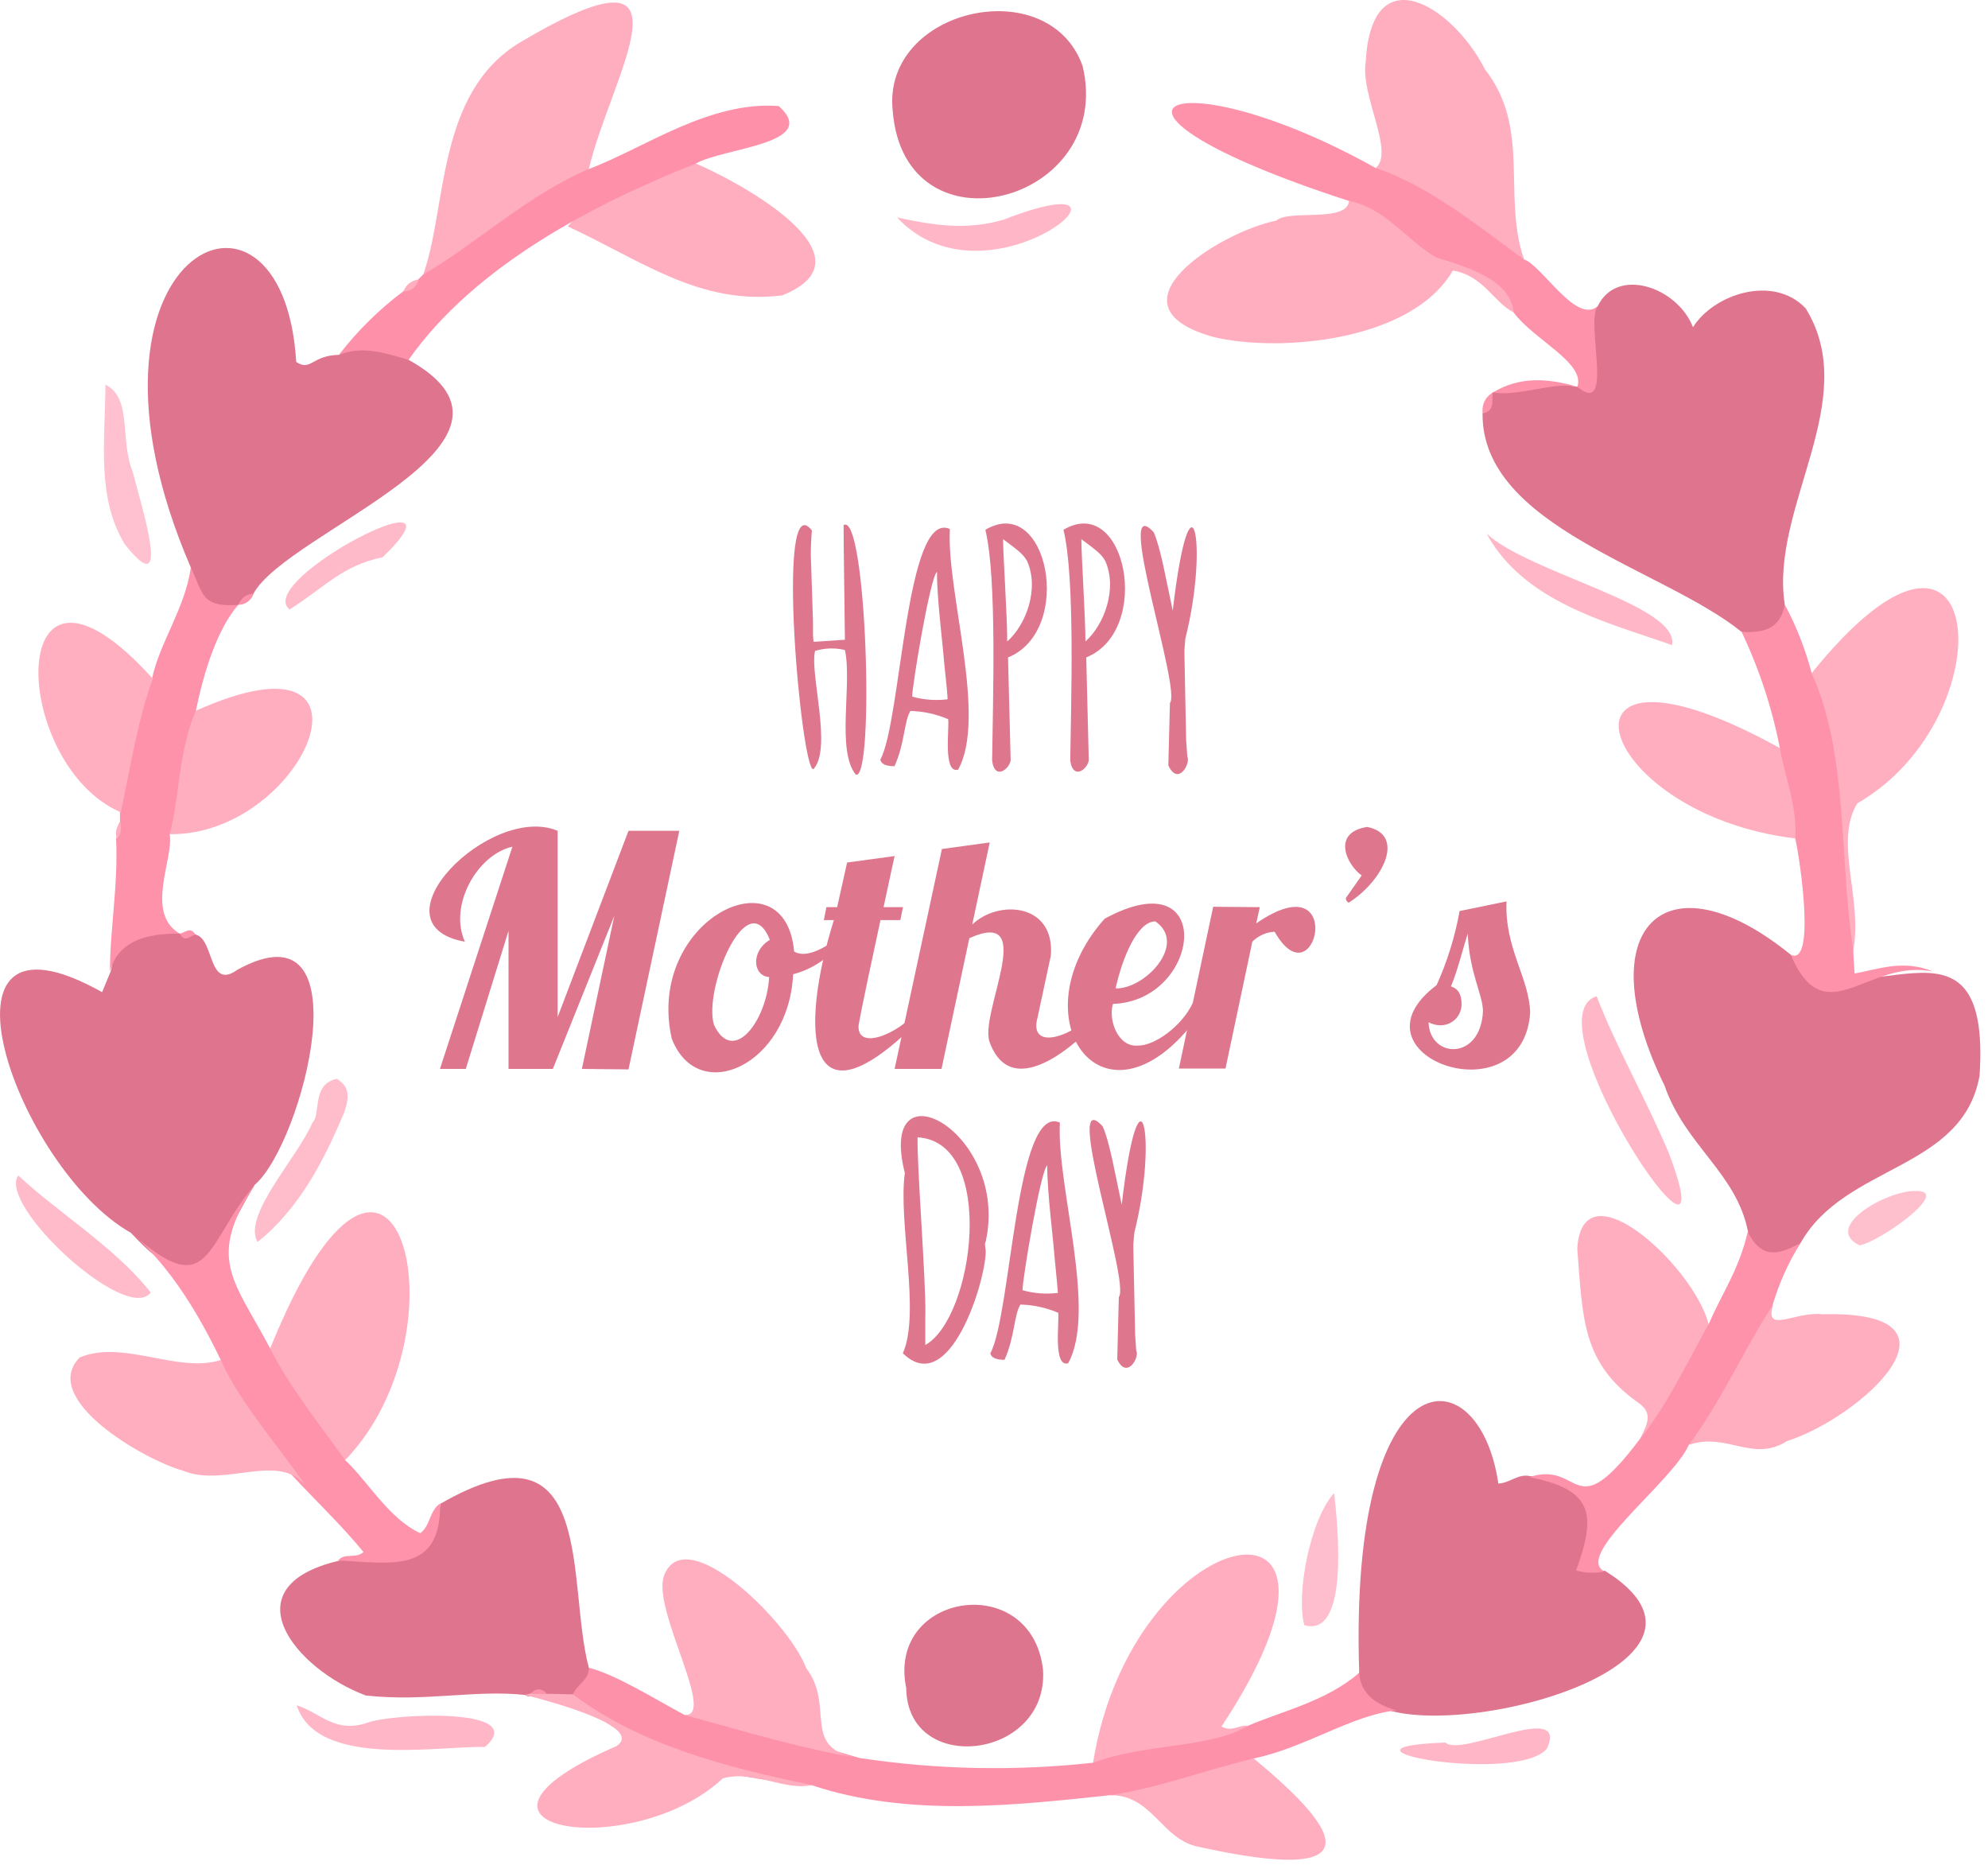 <svg width="200" height="188" viewBox="0 0 200 188" fill="none" xmlns="http://www.w3.org/2000/svg">
<g clip-path="url(#clip0_3_23292)">
<path fill-rule="evenodd" clip-rule="evenodd" d="M160.741 30.792C162.661 26.792 168.741 28.862 170.321 32.912C172.411 29.582 178.411 27.582 181.661 31.022C187.371 40.272 178.041 51.022 179.551 60.802C179.491 63.872 178.321 64.612 175.211 63.562C167.281 57.152 149.021 52.992 149.151 41.562C149.791 41.012 149.681 40.102 150.151 39.482C152.875 38.551 155.796 38.352 158.621 38.902C161.161 38.732 158.551 33.182 160.741 30.792Z" fill="#DE748D"/>
<path fill-rule="evenodd" clip-rule="evenodd" d="M175.861 123.921C174.721 118.001 169.561 115.271 167.451 109.181C159.681 93.331 167.511 85.761 180.151 96.031C186.541 103.591 200.401 89.361 199.151 108.211C197.421 117.761 185.631 117.081 181.151 125.021C180.151 127.001 175.731 127.321 175.861 123.921V123.921Z" fill="#DE748D"/>
<path fill-rule="evenodd" clip-rule="evenodd" d="M19.651 94.001C21.581 94.391 20.91 99.701 23.89 97.541C36.891 90.401 30.41 115.151 25.62 119.181C21.39 126.251 20.5 131.891 13.171 124.011C1.68 117.531 -8.2 89.431 10.271 99.801C10.611 98.981 10.88 98.341 11.14 97.701C11.88 93.701 13.14 93.001 18.14 93.911C18.59 94.521 19.16 93.511 19.651 94.001V94.001Z" fill="#DE748D"/>
<path fill-rule="evenodd" clip-rule="evenodd" d="M19.2 57.091C5.52 25.401 28.48 14.511 29.8 36.401C31.27 37.401 31.36 35.741 34.12 35.691C36.7 34.031 38.84 34.191 41.12 36.201C56 44.501 28.84 53.441 25.49 59.731C25.05 60.191 24.42 60.381 23.98 60.841C20.33 61.861 19.8 61.441 19.2 57.091V57.091Z" fill="#DE748D"/>
<path fill-rule="evenodd" clip-rule="evenodd" d="M161.46 158.001C179.07 169.001 134.09 178.371 136.74 168.231C135.69 135.981 148.81 136.051 150.74 149.231C151.89 149.171 152.74 148.231 153.86 148.471C166 149.131 156.32 158.001 161.46 158.001Z" fill="#DE748D"/>
<path fill-rule="evenodd" clip-rule="evenodd" d="M52.811 170.49C47.751 169.95 42.811 171.2 36.811 170.55C29.691 167.9 23.001 159.64 34.051 157C38.851 155.9 43.051 157.93 44.311 151.26C60.091 142.14 56.951 159.32 59.241 167.75C59.971 169.35 58.711 169.95 57.751 170.7C56.991 171.04 56.231 170.59 55.481 170.7C54.801 170.62 54.141 170.3 53.481 170.59C53.255 170.675 53.002 170.637 52.811 170.49V170.49Z" fill="#DE748D"/>
<path fill-rule="evenodd" clip-rule="evenodd" d="M57.641 170.43C58.031 169.43 59.291 168.99 59.241 167.75C62.061 168.5 65.731 170.82 68.881 172.51C74.721 172.51 80.601 175.24 86.521 176.84C94.277 178.011 102.153 178.169 109.951 177.31C114.641 174.17 120.451 175.19 125.531 173.6C128.921 172.13 133.451 171.14 136.741 168.26C136.851 170.2 138.191 171.4 140.481 172.04C135.941 172.53 131.321 175.81 126.121 176.88C122.121 179.67 116.721 180.44 111.641 180.58C102.221 181.58 91.441 182.83 81.691 179.58C73.361 178.9 63.851 176.75 57.641 170.43V170.43Z" fill="#FE91AA"/>
<path fill-rule="evenodd" clip-rule="evenodd" d="M89.81 11.16C88.7 0.84 105.54 -2.94 108.92 6.66C112.17 20.39 91 26 89.81 11.16Z" fill="#DE748D"/>
<path fill-rule="evenodd" clip-rule="evenodd" d="M152.271 31.421C150.271 30.421 149.271 27.741 146.161 27.211C142.081 34.291 128.901 35.481 122.161 33.921C110.781 30.801 122.681 23.351 128.391 22.191C129.641 21.031 135.541 22.451 135.721 20.191C138.231 18.731 141.031 23.471 144.101 24.371C147.081 26.841 153.141 26.701 152.271 31.421V31.421Z" fill="#FFAEC0"/>
<path fill-rule="evenodd" clip-rule="evenodd" d="M42.58 27.61C45 20.84 43.88 9.32 52.34 4.25C71 -6.78 61.45 7.54 59.24 17C58.08 19.82 51.83 20.9 49.16 23.63C46.49 24.84 46 28.51 42.58 27.61Z" fill="#FFAEC0"/>
<path fill-rule="evenodd" clip-rule="evenodd" d="M138.401 16.901C140.341 15.29 136.821 9.571 137.401 6.181C137.991 -4.549 146.201 0.661 149.401 6.991C154.041 12.9 151.121 19.741 153.321 26.081C150.801 26.721 148.921 22.791 146.011 21.46C143.581 19.191 139.921 19.561 138.401 16.901V16.901Z" fill="#FFAEC0"/>
<path fill-rule="evenodd" clip-rule="evenodd" d="M125.531 173.601C121.731 175.901 115.211 175.321 109.961 177.321C113.961 152.471 139.961 147.861 122.891 173.661C123.911 174.271 124.711 173.461 125.531 173.601V173.601Z" fill="#FFADBF"/>
<path fill-rule="evenodd" clip-rule="evenodd" d="M138.4 16.901C143.56 18.601 148.53 22.581 153.29 26.081C155.14 26.671 158.56 32.681 160.74 30.791C159.47 32.411 162.46 42.011 158.69 38.911C159.51 36.481 154.27 34.161 152.27 31.421C152.02 28.221 147.74 26.871 144.48 25.901C141.42 24.081 139.34 20.901 135.67 20.201C106.07 10.601 118 5.481 138.4 16.901V16.901Z" fill="#FE92AB"/>
<path fill-rule="evenodd" clip-rule="evenodd" d="M27.181 135.641C39.621 104.831 47.411 133.771 34.721 146.871C31.671 144.781 27.841 139.801 27.181 135.641Z" fill="#FFAEC0"/>
<path fill-rule="evenodd" clip-rule="evenodd" d="M182.26 67.71C200 45.7 202 72.1 186.86 80.8C184.48 84.63 187.41 90.44 186.45 95.58C183.71 94.22 185.69 89.47 184.96 86.13C185.35 79.21 182.26 74.1 182.26 67.71Z" fill="#FFAFC0"/>
<path fill-rule="evenodd" clip-rule="evenodd" d="M70.001 16.451C73.941 18.101 88.491 25.801 78.691 29.711C70.391 30.761 64.401 26.121 57.131 22.781C59.321 20.001 65.821 16.311 70.001 16.451V16.451Z" fill="#FFAEC0"/>
<path fill-rule="evenodd" clip-rule="evenodd" d="M27.181 135.64C29.041 139.37 32.001 143.07 34.721 146.87C36.901 148.87 39.131 152.79 42.281 154.22C43.281 153.51 43.201 151.96 44.281 151.22C44.381 158.38 39.281 157.22 34.021 156.96C34.661 156.16 35.741 156.82 36.571 156.13C31.891 150.31 24.361 145 22.211 136.8C20.091 132.41 17.331 127.63 13.211 123.98C21.211 131.24 20.611 124.98 25.661 119.15C20.731 126.64 23.521 128.73 27.181 135.64V135.64Z" fill="#FE93AB"/>
<path fill-rule="evenodd" clip-rule="evenodd" d="M70.001 16.451C60.111 20.371 47.851 26.581 41.101 36.201C38.811 35.531 36.531 34.731 34.101 35.691C35.959 33.279 38.136 31.13 40.571 29.301C41.001 28.821 41.681 28.651 42.061 28.121L42.571 27.611C47.641 24.731 53.061 19.611 59.221 17.011C64.881 14.871 71.351 10.131 78.351 10.671C82.591 14.491 72.851 14.841 70.001 16.451V16.451Z" fill="#FE90AA"/>
<path fill-rule="evenodd" clip-rule="evenodd" d="M86.521 176.84C81.141 176.05 74.851 174.14 68.881 172.51C72.091 172.69 65.711 162.12 66.761 158.61C68.761 152.74 79.381 163.13 81.101 167.79C84.091 171.66 80.421 176 86.521 176.84Z" fill="#FFAEC0"/>
<path fill-rule="evenodd" clip-rule="evenodd" d="M182.261 67.711C186.001 76.001 185.001 86.521 186.451 95.581C186.451 96.271 186.531 96.971 186.581 97.921C188.801 97.541 191.501 96.451 194.461 97.731C187.881 96.361 183.621 104.151 180.151 96.031C182.641 97.251 181.151 86.781 180.611 84.341C179.308 81.498 178.774 78.364 179.061 75.251C178.274 71.208 176.98 67.28 175.211 63.561C177.321 63.671 179.131 63.331 179.551 60.801C180.721 62.99 181.63 65.31 182.261 67.711V67.711Z" fill="#FE92AA"/>
<path fill-rule="evenodd" clip-rule="evenodd" d="M19.2 57.09C20.47 59.72 20.2 61.09 23.96 60.85C21.9 63.22 20.51 67.51 19.71 71.49C19.54 75.78 19 80 17.07 83.91C17.51 86.32 14.54 91.82 18.07 93.91C15.65 93.91 12 94.18 11.07 97.7C11.02 93.86 11.91 89.07 11.68 84.34C12.01 83.84 11.68 83.18 12.07 82.69C12.07 82.36 12.07 82.04 12.07 81.69C11.71 76.87 12.41 72.3 15.3 68.26C16 64.76 18.62 61.19 19.2 57.09V57.09Z" fill="#FE92AB"/>
<path fill-rule="evenodd" clip-rule="evenodd" d="M22.21 136.8C24.06 141 28 145.44 30.87 149.61C28.21 145.91 22.63 149.7 18.4 147.93C14.4 146.81 3.93 140.7 8.02 136.54C12.43 134.72 17.89 138.18 22.21 136.8V136.8Z" fill="#FFAEC0"/>
<path fill-rule="evenodd" clip-rule="evenodd" d="M178.351 131.361C177.541 134.181 180.631 131.881 183.351 132.201C199.041 131.791 187.251 142.561 179.821 144.941C176.331 147.161 173.751 144.051 169.961 145.321C169.531 142.401 173.691 139.511 175.081 136.071C176.521 134.541 175.631 131.271 178.351 131.361Z" fill="#FFAEC0"/>
<path fill-rule="evenodd" clip-rule="evenodd" d="M165 144.72C165.83 143.09 166.26 142.09 164.8 141.09C159.19 137.09 159.23 132.75 158.68 125.6C159.24 115.94 173.31 130.25 171.93 134.97C169.2 137.72 168.46 143.7 165 144.72Z" fill="#FFAEC0"/>
<path fill-rule="evenodd" clip-rule="evenodd" d="M165 144.72C167.43 141.79 169.63 137.3 172 132.98C173.06 130.44 175 127.63 175.82 123.92C177.07 126.28 178.45 126.56 181.15 125.02C179.912 126.99 178.956 129.124 178.31 131.36C175.8 135.08 173.23 140.87 169.89 145.36C168.24 149.07 158.25 156.48 161.42 158.07C160.472 158.268 159.491 158.233 158.56 157.97C160.67 152.18 160.18 149.83 153.85 148.58C159.19 146.84 158.15 153.82 165 144.72V144.72Z" fill="#FE92AB"/>
<path fill-rule="evenodd" clip-rule="evenodd" d="M91.17 169.8C89.17 160.16 103.78 157.93 104.93 167.94C105.53 177 91.26 178.69 91.17 169.8Z" fill="#DE758E"/>
<path fill-rule="evenodd" clip-rule="evenodd" d="M179.06 75.251C179.6 78.251 180.83 81.191 180.61 84.341C159.94 81.831 154.68 61.751 179.06 75.251Z" fill="#FFAEC0"/>
<path fill-rule="evenodd" clip-rule="evenodd" d="M15.38 68.28C13.93 72.09 13.15 77.05 12.15 81.71C0.86 76.8 0.34 51.59 15.38 68.28Z" fill="#FFAFC0"/>
<path fill-rule="evenodd" clip-rule="evenodd" d="M17.07 83.911C18.02 80.491 17.98 75.301 19.71 71.491C39.83 62.461 30.7 84.081 17.07 83.911Z" fill="#FFAEC0"/>
<path fill-rule="evenodd" clip-rule="evenodd" d="M57.64 170.431C64.21 175.431 72.94 177.761 81.64 179.551C78.97 180.191 75.92 178.011 72.72 178.881C63.6 187.401 42.65 184.061 62.01 175.641C65.01 173.641 54.71 170.951 52.76 170.491L53.31 170.371C53.799 170.077 54.411 170.077 54.9 170.371L57.64 170.431Z" fill="#FFAEC0"/>
<path fill-rule="evenodd" clip-rule="evenodd" d="M111.641 180.581C116.331 179.901 120.971 178.141 126.121 176.881C138.181 186.781 134.331 188.791 120.701 185.791C116.831 185.131 116.001 180.501 111.641 180.581Z" fill="#FFAEC0"/>
<path fill-rule="evenodd" clip-rule="evenodd" d="M160.63 100.211C162.54 105.211 165.55 110.441 167.9 116.011C174.36 133.081 153.54 102.401 160.63 100.211Z" fill="#FFB7C7"/>
<path fill-rule="evenodd" clip-rule="evenodd" d="M29.851 171.531C32.321 172.341 33.721 174.401 37.011 173.271C39.341 172.381 53.431 171.661 48.791 175.721C43.941 175.621 31.861 177.861 29.851 171.531V171.531Z" fill="#FFB6C7"/>
<path fill-rule="evenodd" clip-rule="evenodd" d="M149.551 53.67C153.851 57.67 169.011 60.88 168.211 64.89C161.791 62.61 153.341 60.62 149.551 53.67Z" fill="#FFB6C6"/>
<path fill-rule="evenodd" clip-rule="evenodd" d="M1.841 118.24C5.671 121.86 11.651 125.51 15.161 130.01C12.741 133.24 -0.279 121.2 1.841 118.24V118.24Z" fill="#FFBBCA"/>
<path fill-rule="evenodd" clip-rule="evenodd" d="M25.91 124.931C24.37 122.241 29.91 116.491 31.43 112.931C32.33 112.061 31.3 109.021 33.91 108.521C34.73 109.121 35.43 109.681 34.59 112.001C32.59 116.681 30.18 121.521 25.91 124.931V124.931Z" fill="#FFBCCB"/>
<path fill-rule="evenodd" clip-rule="evenodd" d="M10.61 38.691C13.35 40.061 12.01 44.201 13.36 47.481C14.16 50.701 17.47 60.991 12.55 54.741C9.73 50.061 10.55 44.681 10.61 38.691Z" fill="#FFC1CF"/>
<path fill-rule="evenodd" clip-rule="evenodd" d="M90.24 21.871C93.65 22.591 97.03 23.241 100.95 22.101C117.57 15.651 99.63 31.891 90.24 21.871V21.871Z" fill="#FFB7C7"/>
<path fill-rule="evenodd" clip-rule="evenodd" d="M134.221 150.18C134.581 153.43 135.771 164.78 131.221 163.48C130.361 160.43 131.801 152.83 134.221 150.18Z" fill="#FFBECD"/>
<path fill-rule="evenodd" clip-rule="evenodd" d="M145.41 175.281C147.01 176.831 157.87 170.941 155.63 175.881C152.67 179.521 131.83 175.771 145.41 175.281Z" fill="#FFB6C7"/>
<path fill-rule="evenodd" clip-rule="evenodd" d="M29.131 61.31C25.461 58.38 48.001 46.84 38.501 56.05C34.381 56.92 32.851 58.94 29.131 61.31V61.31Z" fill="#FFBAC9"/>
<path fill-rule="evenodd" clip-rule="evenodd" d="M192.69 119.8C196.51 119.66 189.16 124.88 187.09 125.27C183.28 123.46 189.81 119.74 192.69 119.8Z" fill="#FFC0CE"/>
<path fill-rule="evenodd" clip-rule="evenodd" d="M158.671 38.9C156.351 38.37 152.891 39.9 150.191 39.48C152.921 37.82 155.781 38.06 158.671 38.9Z" fill="#FE92AB"/>
<path fill-rule="evenodd" clip-rule="evenodd" d="M150.17 39.5C150.06 40.3 150.44 41.35 149.17 41.58C149.03 40.745 149.43 39.912 150.17 39.5Z" fill="#FE92AB"/>
<path fill-rule="evenodd" clip-rule="evenodd" d="M19.65 94C19.13 94.14 18.58 94.88 18.11 93.92C18.63 93.78 19.18 93.2 19.65 94Z" fill="#FE92AB"/>
<path fill-rule="evenodd" clip-rule="evenodd" d="M42.081 28.121C41.955 28.835 41.315 29.343 40.591 29.301C40.826 28.659 41.402 28.203 42.081 28.121Z" fill="#FFAEC0"/>
<path fill-rule="evenodd" clip-rule="evenodd" d="M24 60.841C24.2 60.176 24.816 59.723 25.51 59.731C25.291 60.382 24.687 60.826 24 60.841Z" fill="#FE92AB"/>
<path fill-rule="evenodd" clip-rule="evenodd" d="M12.141 82.691C12.141 83.281 12.291 83.891 11.751 84.341C11.55 83.762 11.701 83.119 12.141 82.691Z" fill="#FFAFC0"/>
<path fill-rule="evenodd" clip-rule="evenodd" d="M55 170.391H53.41C53.575 170.108 53.878 169.934 54.205 169.934C54.533 169.934 54.835 170.108 55 170.391Z" fill="#FE91AA"/>
<path d="M58.54 107.52L61.8 92.13L55.62 107.52H51.16V93.63L46.86 107.52H44.26L51.55 85.17C48.04 85.94 45.11 91.05 46.77 94.73C37.13 92.97 49.35 80.73 56.1 83.57V102.31L63.23 83.57H68.34L63.23 107.57L58.54 107.52Z" fill="#DE768E"/>
<path d="M79.89 95.71C81.05 96.4 82.76 95.47 84.25 94.41L84.38 95.09C83.187 96.51 81.584 97.526 79.79 98C79.36 107.17 70.21 111.29 67.58 104.47C64.91 92.59 79 85.57 79.89 95.71V95.71ZM77.38 98.28C75.71 98.16 75.53 95.67 77.45 94.54C75.16 88.79 70.73 99.54 71.83 103.09C73.75 107.16 77.13 102.72 77.38 98.28V98.28Z" fill="#DE768E"/>
<path d="M90.001 86.109C90.001 86.109 89.511 88.319 88.891 91.249H90.841L90.581 92.549H88.581C86.581 101.799 86.321 103.309 86.371 103.289C86.371 105.639 90.371 103.999 92.291 101.689H93.391C80.651 115.069 80.491 103.369 83.891 92.549H82.881L83.141 91.249H84.221L85.221 86.759L90.001 86.109Z" fill="#DE768E"/>
<path d="M104.39 102.31C103.39 105.89 108.19 104.21 110.14 101.69H111.25C108.86 104.69 101.94 111.05 99.6 104.93C98.35 102.14 104.6 91.19 97.52 94.37L94.72 107.52H90L94.76 85.4L99.57 84.74L97.81 93C100.42 90.47 106.14 90.83 105.72 96.12L104.39 102.31Z" fill="#DE768E"/>
<path d="M114.541 105.171C116.131 105.171 118.861 103.291 120.001 100.881H121.471C111.771 115.801 101.861 102.811 111.131 92.411C122.401 86.281 120.911 100.671 111.971 100.981C111.471 102.551 112.451 105.401 114.541 105.171V105.171ZM116.231 92.681C114.411 92.681 112.911 96.361 112.231 99.421C115.201 99.511 119.491 94.921 116.231 92.681Z" fill="#DE768E"/>
<path d="M126.74 91.251L126.38 92.881C135.59 86.521 132.38 101.021 128.23 93.721C127.384 93.763 126.585 94.12 125.99 94.721L123.29 107.481H118.6L122.05 91.211L126.74 91.251Z" fill="#DE768E"/>
<path d="M137.54 83.18C141.44 83.95 139.18 88.58 135.68 90.8C135.504 90.713 135.392 90.535 135.39 90.34L136.99 88.06C135.49 87 133.92 83.75 137.54 83.18V83.18Z" fill="#DE768E"/>
<path d="M151.56 90.67C151.36 95.4 153.85 98.36 153.94 101.86C153.22 112.63 135.14 106.17 144.53 99.09C145.603 96.711 146.379 94.209 146.84 91.64L151.56 90.67ZM144.89 103.13C144.481 103.125 144.08 103.023 143.72 102.83C143.82 106.48 148.96 106.73 149.19 101.73C149.19 100.05 147.83 97.92 147.66 93.92C147.14 95.51 146.66 97.59 145.97 99.22C146.75 99.48 147.04 100.07 147.04 101.04C147.035 101.603 146.804 102.141 146.401 102.533C145.997 102.926 145.453 103.141 144.89 103.13Z" fill="#DE768E"/>
<path d="M99.089 125.171L99.169 125.851C99.169 128.851 95.529 140.731 90.829 136.121C92.619 132.121 90.349 123.001 91.029 117.991C88.169 106.641 101.579 113.881 99.169 124.871C99.117 124.962 99.09 125.066 99.089 125.171V125.171ZM93.089 132.171V135.291C98.009 132.551 100.289 114.861 92.309 114.401C92.259 117.651 93.139 128.461 93.099 132.221L93.089 132.171Z" fill="#DE768E"/>
<path d="M107.459 137.131C105.919 137.561 106.589 132.941 106.459 132.051C105.255 131.538 103.966 131.257 102.659 131.221C101.999 132.281 102.099 134.471 101.059 136.781C100.209 136.781 99.739 136.571 99.629 136.131C101.769 132.211 102.159 110.911 106.629 112.921C106.269 119.221 110.399 131.821 107.459 137.131ZM106.099 126.511C105.929 124.331 105.329 119.701 105.359 117.231C104.689 117.661 102.839 128.841 102.869 129.781C104.026 130.107 105.236 130.199 106.429 130.051C106.399 129.611 106.289 128.441 106.099 126.511V126.511Z" fill="#DE768E"/>
<path d="M112.399 136.751L112.559 130.461C113.739 129.121 106.839 108.851 110.929 113.291C111.649 114.901 112.179 118.091 112.849 121.171C114.639 105.891 116.539 114.391 114.119 123.991L114.019 125.121V125.621L114.199 134.241L114.309 135.861C114.679 136.471 113.389 138.821 112.399 136.751V136.751Z" fill="#DE768E"/>
<path d="M86.111 77.931C84.111 75.551 85.751 68.751 85.001 65.381C84.01 65.148 82.975 65.179 82.001 65.471C81.43 67.681 83.76 75.261 81.841 77.361C80.641 77.841 77.951 48.531 81.68 53.361C81.611 54.141 81.57 54.951 81.57 55.811L81.79 62.501V63.721C81.788 64.002 81.808 64.283 81.85 64.561L85.001 64.351C85.001 63.551 84.85 53.791 84.871 52.811C87.171 51.491 88.001 78.401 86.111 77.931Z" fill="#DE768E"/>
<path d="M96.391 77.422C94.85 77.852 95.52 73.232 95.391 72.342C94.187 71.829 92.898 71.547 91.591 71.512C90.941 72.572 91.04 74.752 89.99 77.072C89.141 77.072 88.671 76.862 88.561 76.422C90.701 72.502 91.1 51.202 95.561 53.212C95.201 59.512 99.331 72.112 96.391 77.422V77.422ZM95.001 66.802C94.831 64.612 94.231 59.992 94.27 57.522C93.591 57.952 91.74 69.132 91.77 70.072C92.927 70.398 94.138 70.49 95.331 70.342C95.324 69.902 95.214 68.722 95.001 66.802V66.802Z" fill="#DE768E"/>
<path d="M99.811 76.521C99.881 70.581 100.311 58.151 99.131 53.291C105.401 49.571 108.131 63.401 101.411 66.131L101.671 76.261C101.821 77.131 100.101 78.691 99.811 76.521V76.521ZM101.331 64.521C103.231 62.851 104.571 59.221 103.331 56.441C102.921 55.731 102.531 55.441 100.911 54.231C100.921 56.001 101.341 62.141 101.331 64.551V64.521Z" fill="#DE768E"/>
<path d="M107.67 76.521C107.75 70.581 108.17 58.151 106.99 53.291C113.26 49.571 115.99 63.401 109.28 66.131L109.53 76.261C109.68 77.131 108 78.691 107.67 76.521ZM109.2 64.521C111.09 62.851 112.43 59.221 111.2 56.441C110.8 55.731 110.4 55.441 108.79 54.231C108.79 56.001 109.2 62.141 109.2 64.551V64.521Z" fill="#DE768E"/>
<path d="M117.54 77.001L117.7 70.711C118.88 69.361 111.98 49.101 116.07 53.541C116.78 55.151 117.31 58.341 117.98 61.421C119.78 46.131 121.67 54.641 119.25 64.241L119.16 65.371V65.861L119.33 74.491L119.45 76.111C119.81 76.761 118.53 79.111 117.54 77.001V77.001Z" fill="#DE768E"/>
</g>
<defs>
<clipPath id="clip0_3_23292">
<rect width="200" height="188" fill="white"/>
</clipPath>
</defs>
</svg>
